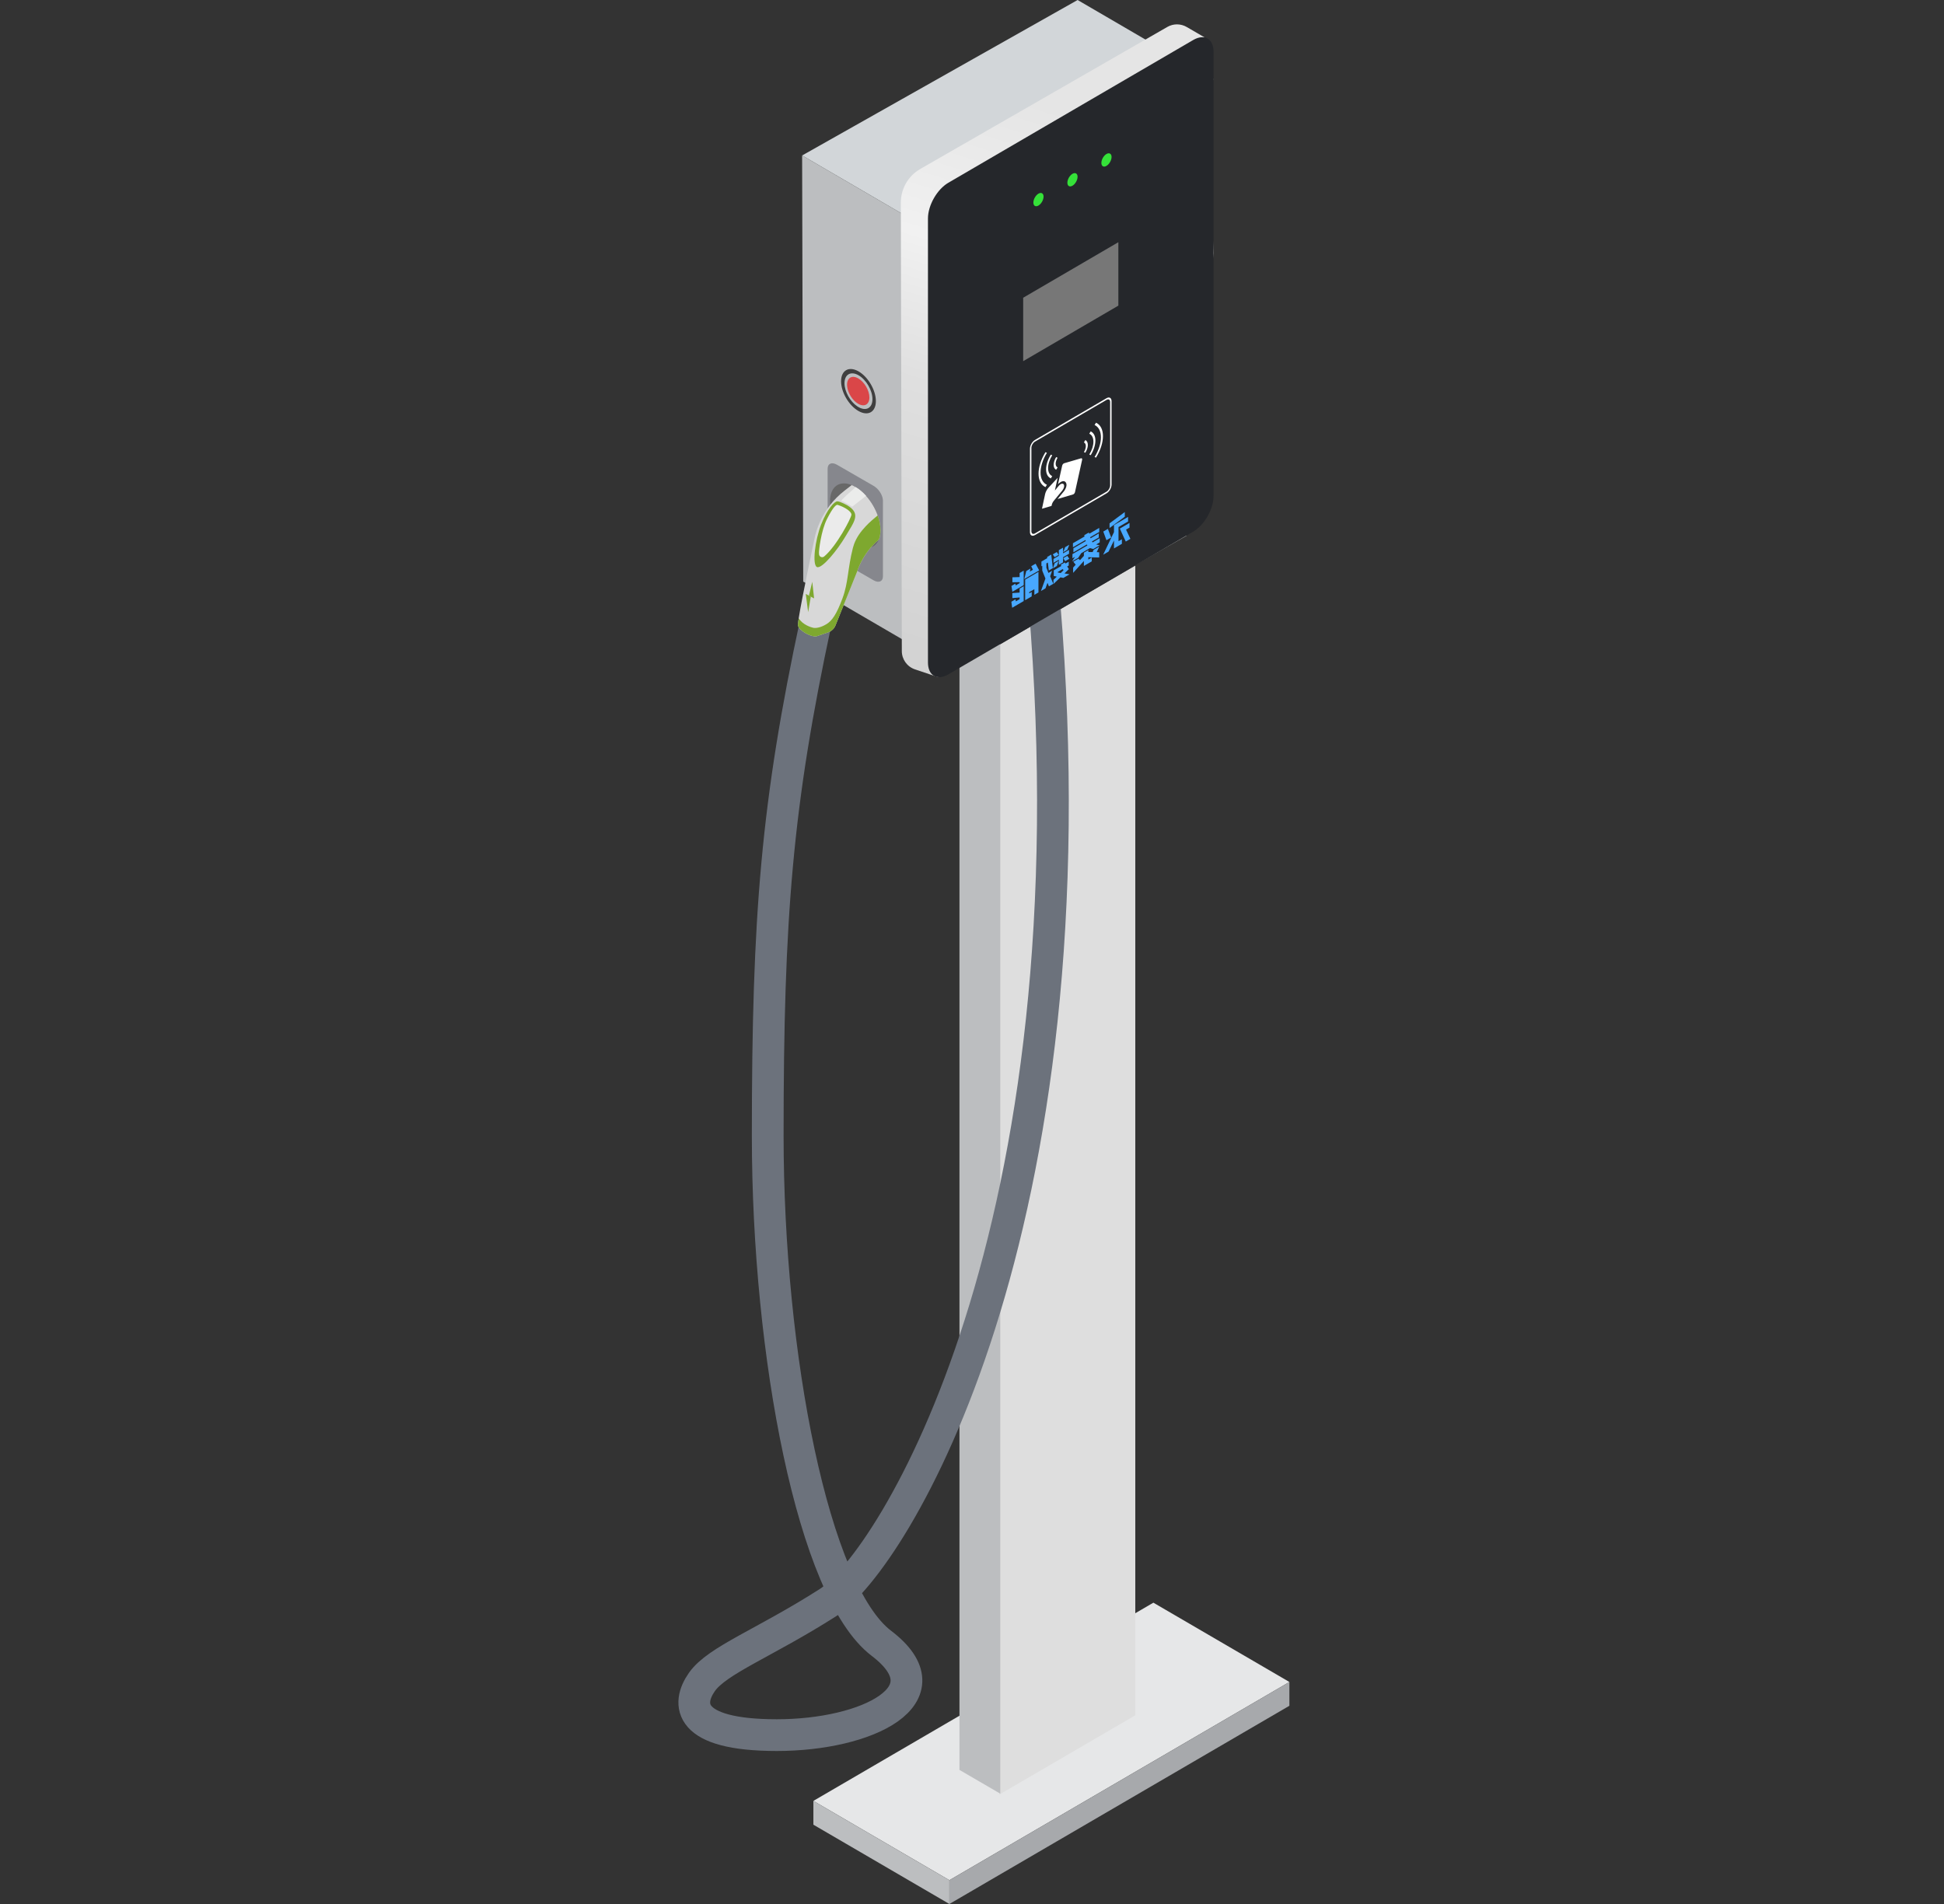 <?xml version="1.0" encoding="UTF-8"?>
<svg width="49px" height="48px" viewBox="0 0 49 48" version="1.1" xmlns="http://www.w3.org/2000/svg" xmlns:xlink="http://www.w3.org/1999/xlink">
    <rect x="0" y="0" width="49" height="48" fill="#333333" stroke="none"/>
    <title>icon_交流充电桩</title>
    <defs>
        <linearGradient x1="49.026%" y1="12.925%" x2="36.283%" y2="100%" id="linearGradient-1">
            <stop stop-color="#E5E5E5" offset="0%"></stop>
            <stop stop-color="#F1F1F1" offset="28.654%"></stop>
            <stop stop-color="#DFDFDF" offset="54.194%"></stop>
            <stop stop-color="#D3D3D3" offset="100%"></stop>
        </linearGradient>
        <path d="M1.168,0.146 C1.035,0.25 0.917,0.368 0.815,0.498 L0.815,0.498 C0.614,0.754 0.475,1.054 0.412,1.378 L0.412,1.378 C0.412,1.378 0.104,2.82 0.02,3.357 L0.02,3.357 C0.009,3.43 0.002,3.487 0,3.521 L0,3.521 C-0,3.531 2.77726934e-05,3.538 0.001,3.542 L0.001,3.542 C0.026,3.643 0.211,3.765 0.356,3.803 L0.356,3.803 C0.4,3.814 0.439,3.818 0.469,3.812 L0.469,3.812 C0.476,3.811 0.483,3.808 0.491,3.805 L0.491,3.805 L0.76,3.713 C0.852,3.683 0.924,3.61 0.955,3.518 L0.955,3.518 L1.489,2.187 C1.566,1.96 1.685,1.751 1.84,1.571 L1.84,1.571 L1.841,1.571 C1.902,1.5 1.968,1.433 2.041,1.372 L2.041,1.372 C2.067,1.308 2.081,1.229 2.081,1.139 L2.081,1.139 C2.081,1.019 2.056,0.891 2.011,0.765 L2.011,0.765 C1.947,0.587 1.844,0.412 1.717,0.271 L1.717,0.271 C1.638,0.183 1.55,0.106 1.456,0.051 L1.456,0.051 C1.453,0.049 1.449,0.047 1.445,0.045 L1.445,0.045 C1.415,0.027 1.385,0.012 1.356,0 L1.356,0 L1.168,0.146 Z" id="path-2"></path>
    </defs>
    <g id="光储充及工商储管理系统V1.3" stroke="none" stroke-width="1" fill="none" fill-rule="evenodd">
        <g id="3_2_8.设备监视_示范站站点拓扑_通信拓扑" transform="translate(-917, -913)">
            <g id="main" transform="translate(212, 102)">
                <g transform="translate(60, 40)" id="3">
                    <g transform="translate(0, 245)">
                        <g id="2" transform="translate(359, 275)">
                            <g id="3" transform="translate(17, 251)">
                                <g id="编组3" transform="translate(251, 0)">
                                    <g id="icon_交流充电桩" transform="translate(18.5, 0)">
                                        <rect id="BG" x="0" y="0" width="48" height="48"></rect>
                                        <g id="交流桩-单枪" transform="translate(24.5, 24) scale(-1, 1) translate(-24.5, -24) translate(17, 0)">
                                            <g id="底座" transform="translate(0, 40.404)">
                                                <polygon id="矩形备份-269" fill="#E6E7E8" transform="translate(5.999, 3.498) scale(-1, 1) translate(-5.999, -3.498) " points="0 4.997 8.57 0 11.998 1.999 3.428 6.996"></polygon>
                                                <polygon id="矩形备份-274" fill="#A7A9AC" points="-8.39066162e-13 1.999 8.57 6.996 8.57 7.596 -8.39066162e-13 2.599"></polygon>
                                                <polygon id="矩形备份-273" fill="#BCBEC0" points="8.57 6.996 11.998 4.997 11.998 5.597 8.57 7.596"></polygon>
                                            </g>
                                            <polygon id="矩形备份-276" fill="#DEDEDE" points="3.884 14.258 7.312 16.257 7.312 45.242 3.884 43.243"></polygon>
                                            <polygon id="矩形备份-275" fill="#BCBEC0" points="7.287 16.234 8.316 15.635 8.316 44.62 7.287 45.219"></polygon>
                                            <polygon id="矩形备份-271" fill="#BCBEC0" points="8.854 5.918 12.282 3.919 12.254 14.662 8.826 16.661"></polygon>
                                            <polygon id="矩形备份-270" fill="#D2D6D9" transform="translate(7.096, 2.959) scale(-1, 1) translate(-7.096, -2.959) " points="1.911 3.919 8.854 -8.01608259e-14 12.282 1.999 5.339 5.918"></polygon>
                                            <path d="M2.402,4.26 L8.63,0.679 C8.782,0.592 8.968,0.593 9.119,0.681 L9.561,0.938 L9.561,0.938 L9.795,6.378 L9.11,13.508 L2.854,17.072 L2.269,16.875 C2.071,16.809 1.937,16.623 1.937,16.414 L1.912,5.108 C1.912,4.758 2.098,4.434 2.402,4.26 Z" id="矩形备份-277" fill="url(#linearGradient-1)" transform="translate(5.853, 8.805) scale(-1, 1) translate(-5.853, -8.805) "></path>
                                            <g id="按钮" transform="translate(10.423, 9.303)" fill-rule="nonzero">
                                                <path d="M0.438,0.059 C0.196,0.197 0,0.533 0,0.809 C0,1.085 0.196,1.196 0.438,1.059 C0.68,0.921 0.877,0.585 0.877,0.309 C0.877,0.033 0.68,-0.079 0.438,0.059 Z M0.438,0.96 C0.244,1.071 0.086,0.982 0.086,0.76 C0.086,0.538 0.244,0.268 0.438,0.157 C0.633,0.046 0.791,0.136 0.791,0.358 C0.79,0.569 0.649,0.821 0.469,0.941 L0.438,0.96 Z" id="形状" fill="#3F3F3F"></path>
                                                <path d="M0.163,0.717 C0.163,0.894 0.289,0.966 0.445,0.877 C0.591,0.794 0.711,0.598 0.725,0.428 L0.726,0.396 C0.726,0.219 0.6,0.147 0.445,0.236 C0.289,0.324 0.163,0.54 0.163,0.717 Z" id="路径" fill="#DA4648"></path>
                                            </g>
                                            <g id="充电枪左边" transform="translate(5.96, 11.68)">
                                                <path d="M5.97,3.971 C6.959,8.573 7.189,11.402 7.189,16.95 C7.189,22.498 6.038,28.445 4.324,29.748 C2.61,31.052 4.683,32.063 6.959,32.063 C9.234,32.063 9.234,31.273 8.848,30.723 C8.462,30.173 7.279,29.748 5.673,28.724 C4.067,27.7 -1.114,19.461 0.216,3.511" id="充电线" stroke="#6C727C" stroke-width="0.8"></path>
                                                <g id="充电枪头" transform="translate(5.357, 2.182) scale(-1, 1) translate(-5.357, -2.182) translate(4.286, 0)">
                                                    <path d="M0.749,0.136 L0.749,2.047 C0.749,2.177 0.854,2.342 0.984,2.417 L1.131,2.502 L1.666,2.81 L1.908,2.95 C2.038,3.025 2.143,2.98 2.143,2.851 L2.143,0.939 C2.143,0.934 2.143,0.927 2.142,0.922 C2.133,0.795 2.032,0.64 1.908,0.569 L0.984,0.036 C0.854,-0.039 0.749,0.006 0.749,0.136" id="Fill-209" fill="#86878D"></path>
                                                    <path d="M0.81,0.955 C0.81,0.985 0.812,1.016 0.815,1.047 C0.817,1.065 0.819,1.083 0.822,1.101 C0.827,1.136 0.834,1.17 0.843,1.205 C0.892,1.399 0.991,1.595 1.119,1.758 C1.144,1.789 1.17,1.819 1.196,1.847 C1.265,1.92 1.339,1.983 1.417,2.032 C1.427,2.038 1.436,2.044 1.446,2.049 C1.595,2.135 1.732,2.155 1.84,2.119 L1.84,2.119 C1.93,2.089 1.999,2.022 2.04,1.921 L2.041,1.921 C2.067,1.856 2.081,1.778 2.081,1.688 C2.081,1.568 2.056,1.439 2.011,1.313 C1.947,1.135 1.844,0.961 1.718,0.82 C1.638,0.731 1.55,0.655 1.456,0.599 C1.453,0.597 1.449,0.595 1.446,0.593 C1.415,0.576 1.385,0.561 1.356,0.549 C1.047,0.421 0.81,0.588 0.81,0.955" id="Fill-215" fill="#686868"></path>
                                                    <g id="充电枪" transform="translate(0, 0.549)">
                                                        <g id="编组" transform="translate(0, 0)">
                                                            <mask id="mask-3" fill="white">
                                                                <use xlink:href="#path-2"></use>
                                                            </mask>
                                                            <use id="Clip-220" fill="#D8D8D8" xlink:href="#path-2"></use>
                                                            <path d="M1.168,0.146 C1.035,0.25 0.917,0.368 0.815,0.498 L0.815,0.498 C0.614,0.754 0.475,1.054 0.412,1.378 L0.412,1.378 C0.412,1.378 0.104,2.82 0.02,3.357 L0.02,3.357 C0.009,3.43 0.002,3.487 0,3.521 L0,3.521 C-0,3.531 2.77726934e-05,3.538 0.001,3.542 L0.001,3.542 C0.026,3.643 0.211,3.765 0.356,3.803 L0.356,3.803 C0.4,3.814 0.439,3.818 0.469,3.812 L0.469,3.812 C0.476,3.811 0.483,3.808 0.491,3.805 L0.491,3.805 L0.76,3.713 C0.852,3.683 0.924,3.61 0.955,3.518 L0.955,3.518 L1.489,2.187 C1.566,1.96 1.685,1.751 1.84,1.571 L1.84,1.571 L1.841,1.571 C1.902,1.5 1.968,1.433 2.041,1.372 L2.041,1.372 C2.067,1.308 2.081,1.229 2.081,1.139 L2.081,1.139 C2.081,1.019 2.056,0.891 2.011,0.765 L2.011,0.765 C1.947,0.587 1.844,0.412 1.717,0.271 L1.717,0.271 C1.638,0.183 1.55,0.106 1.456,0.051 L1.456,0.051 C1.453,0.049 1.449,0.047 1.445,0.045 L1.445,0.045 C1.415,0.027 1.385,0.012 1.356,0 L1.356,0 L1.168,0.146 Z" id="Fill-219" mask="url(#mask-3)"></path>
                                                        </g>
                                                        <g id="编组" transform="translate(0, 0.051)">
                                                            <path d="M1.246,0.461 C1.6,0.673 1.417,0.872 1.205,1.233 C0.993,1.594 0.606,2.065 0.481,2.016 C0.356,1.966 0.43,1.337 0.587,0.94 C0.744,0.543 0.923,0.359 0.994,0.359 C1.065,0.359 1.246,0.461 1.246,0.461" id="Fill-221" fill="#7EA82F"></path>
                                                            <path d="M0.001,3.491 C0.026,3.593 0.212,3.714 0.356,3.752 C0.399,3.764 0.439,3.767 0.469,3.761 C0.476,3.76 0.484,3.757 0.491,3.754 L0.76,3.663 C0.852,3.632 0.924,3.559 0.955,3.467 L1.489,2.137 C1.566,1.909 1.685,1.7 1.84,1.52 L1.841,1.52 C1.902,1.449 1.968,1.383 2.041,1.322 L2.041,1.322 C2.067,1.257 2.081,1.179 2.081,1.088 C2.081,0.968 2.056,0.84 2.011,0.714 C1.91,0.796 1.802,0.888 1.705,0.992 C1.585,1.12 1.479,1.266 1.417,1.433 C1.405,1.465 1.395,1.498 1.386,1.532 C1.249,2.074 1.274,2.398 1.124,2.803 C0.974,3.208 0.859,3.37 0.721,3.454 C0.584,3.538 0.462,3.56 0.391,3.548 C0.338,3.538 0.116,3.471 0.021,3.306 C0.009,3.38 0.002,3.436 0,3.47 C-0,3.48 0,3.487 0.001,3.491" id="Fill-223" fill="#7EA82F"></path>
                                                            <path d="M1.09,0.345 C1.205,0.383 1.367,0.495 1.367,0.495 C1.367,0.495 1.528,0.367 1.718,0.22 C1.638,0.132 1.55,0.056 1.456,0 C1.295,0.14 1.138,0.282 1.09,0.345" id="Fill-225" fill="#EBECEB"></path>
                                                            <path d="M1.002,0.448 C1.182,0.505 1.349,0.613 1.349,0.694 C1.349,0.771 0.978,1.485 0.662,1.749 C0.616,1.787 0.544,1.762 0.535,1.704 C0.533,1.688 0.532,1.672 0.531,1.657 C0.528,1.604 0.58,1.105 0.735,0.8 C0.89,0.495 0.968,0.437 1.002,0.448" id="Fill-227" fill="#EBEBEB"></path>
                                                            <polygon id="Fill-229" fill="#7EA82F" points="0.362 2.387 0.408 2.806 0.277 2.737"></polygon>
                                                            <polygon id="Fill-231" fill="#7EA82F" points="0.325 2.762 0.198 2.693 0.258 3.152"></polygon>
                                                        </g>
                                                    </g>
                                                </g>
                                            </g>
                                            <g id="面板备份" transform="translate(1.911, 0.938)">
                                                <path d="M0.514,0.071 L6.685,3.669 C6.969,3.835 7.199,4.237 7.199,4.569 L7.199,15.763 C7.199,16.094 6.969,16.228 6.685,16.063 L0.514,12.465 C0.23,12.299 0,11.896 0,11.565 L0,0.371 C0,0.04 0.23,-0.095 0.514,0.071 Z" id="矩形" fill="#25272B"></path>
                                                <path d="M2.622,12.374 L2.622,12.256 L2.238,11.971 L2.238,12.088 L2.622,12.374 Z M2.51,12.888 L2.51,12.687 L2.647,12.968 L2.783,13.047 L2.51,12.477 L2.51,12.3 L2.155,12.093 L2.155,12.209 L2.396,12.349 L2.396,12.706 L2.311,12.657 L2.311,12.772 L2.51,12.888 Z M2.7,12.681 L2.78,12.463 L2.664,12.395 L2.581,12.612 L2.7,12.681 Z M2.213,12.715 L2.363,12.388 L2.119,12.246 L2.119,12.363 L2.206,12.414 L2.096,12.646 L2.213,12.715 Z M3.032,12.903 L3.115,12.879 L3.335,13.008 L3.412,13.125 L3.567,13.215 L3.492,13.099 L3.557,13.137 L3.557,13.031 L3.18,12.812 L3.194,12.788 L3.533,12.986 L3.533,12.884 L3.221,12.702 L3.23,12.676 L3.545,12.859 L3.545,12.757 L3.252,12.587 L3.26,12.554 L3.142,12.486 L3.135,12.518 L2.882,12.371 L2.882,12.473 L3.111,12.606 L3.1,12.632 L2.894,12.511 L2.894,12.613 L3.066,12.713 L3.05,12.736 L2.87,12.631 L2.87,12.736 L2.96,12.789 L2.87,12.808 L3.032,12.903 Z M3.54,13.504 L3.54,13.371 L3.475,13.299 L3.536,13.223 L3.406,13.147 L3.367,13.184 L3.269,13.076 L3.269,12.995 L3.157,12.93 L3.157,12.978 L3.049,12.98 L3.022,12.923 L2.882,12.842 L2.945,12.981 L2.883,12.985 L2.883,13.116 L3.157,13.11 L3.157,13.169 L3.07,13.118 L3.07,13.214 L3.269,13.33 L3.269,13.205 L3.54,13.504 Z M4.15,13.844 L4.186,13.755 L4.237,13.895 L4.351,13.961 L4.238,13.647 L4.318,13.448 L4.318,13.326 L4.339,13.339 L4.339,13.219 L4.192,13.133 L4.196,13.104 L4.091,13.043 L4.052,13.385 L4.153,13.444 L4.177,13.244 L4.214,13.266 L4.214,13.375 L4.163,13.506 L4.07,13.452 L4.119,13.59 L4.04,13.78 L4.15,13.844 Z M3.9,13.302 L3.9,13.172 L4.035,13.251 L4.035,13.152 L3.9,13.073 L3.9,12.931 L3.794,12.869 L3.794,13.012 L3.643,12.924 L3.643,13.022 L3.794,13.11 L3.794,13.24 L3.9,13.302 Z M3.79,12.983 L3.741,12.856 L3.637,12.796 L3.687,12.923 L3.79,12.983 Z M4.006,13.109 L4.053,13.038 L3.952,12.979 L3.906,13.05 L4.006,13.109 Z M3.74,13.209 L3.788,13.133 L3.687,13.074 L3.637,13.149 L3.74,13.209 Z M4.049,13.389 L4.005,13.26 L3.906,13.202 L3.949,13.331 L4.049,13.389 Z M4.035,13.784 L4.035,13.679 L3.951,13.599 L4.028,13.582 L4.028,13.441 L3.836,13.33 L3.853,13.301 L3.75,13.241 L3.732,13.269 L3.651,13.222 L3.651,13.32 L3.69,13.343 L3.648,13.41 L3.758,13.518 L3.63,13.541 L3.785,13.631 L3.86,13.617 L4.035,13.784 Z M3.853,13.508 L3.781,13.436 L3.802,13.408 L3.93,13.483 L3.93,13.493 L3.853,13.508 Z M4.771,13.661 L4.721,13.458 L4.615,13.395 L4.633,13.473 L4.554,13.427 L4.596,13.337 L4.486,13.273 L4.396,13.442 L4.771,13.661 Z M5.071,13.98 L5.095,13.835 L4.996,13.777 L4.988,13.821 L4.889,13.763 L4.889,13.738 L5.071,13.741 L5.071,13.616 L4.889,13.61 L4.889,13.508 L4.786,13.448 L4.786,13.814 L5.071,13.98 Z M4.517,14.058 L4.517,13.915 L4.646,13.99 L4.646,14.022 L4.584,13.986 L4.584,14.097 L4.749,14.193 L4.749,13.674 L4.414,13.479 L4.414,13.998 L4.517,14.058 Z M5.077,14.384 L5.097,14.232 L4.993,14.171 L4.985,14.223 L4.889,14.167 L4.889,14.124 L5.072,14.14 L5.072,14.014 L4.889,14.001 L4.889,13.9 L4.786,13.84 L4.786,14.215 L5.077,14.384 Z" id="永泰数能" fill="#48A8FF" fill-rule="nonzero"></path>
                                                <g id="编组-67" transform="translate(2.571, 9.083)" fill="#FFFFFF" fill-rule="nonzero">
                                                    <g id="刷卡" transform="translate(0.217, 0.635)">
                                                        <path d="M1.144,1.924 L0.979,1.723 C0.91,1.627 0.9,1.533 0.951,1.49 C0.977,1.468 1.031,1.457 1.12,1.537 L1.133,1.553 L1.028,1.082 C1.022,1.056 1,1.03 0.979,1.023 L0.553,0.898 C0.532,0.892 0.519,0.908 0.525,0.935 L0.705,1.75 C0.711,1.777 0.733,1.803 0.754,1.809 L1.144,1.924 Z M1.369,1.635 L1.143,1.391 L1.212,1.71 L1.114,1.591 C1.07,1.538 1.015,1.522 0.99,1.554 C0.966,1.587 0.981,1.656 1.024,1.709 L1.239,1.969 C1.264,2 1.282,2.036 1.29,2.07 L1.296,2.098 L1.537,2.169 L1.458,1.8 C1.447,1.752 1.422,1.7 1.387,1.656 L1.369,1.635 Z M0.444,0.757 C0.36,0.62 0.36,0.477 0.444,0.438 L0.48,0.497 C0.416,0.526 0.416,0.636 0.48,0.741 L0.444,0.757 Z M0.309,0.819 C0.151,0.561 0.151,0.292 0.309,0.219 L0.345,0.278 C0.206,0.341 0.206,0.577 0.345,0.803 L0.309,0.819 Z M0.175,0.881 C-0.058,0.503 -0.058,0.107 0.175,0 L0.211,0.058 C-0.002,0.157 -0.002,0.518 0.211,0.865 L0.175,0.881 Z M1.18,1.186 L1.144,1.128 C1.208,1.098 1.208,0.989 1.144,0.884 L1.18,0.867 C1.264,1.004 1.264,1.147 1.18,1.186 Z M1.314,1.405 L1.279,1.347 C1.346,1.316 1.383,1.244 1.383,1.145 C1.383,1.046 1.346,0.931 1.279,0.822 L1.314,0.805 C1.391,0.93 1.434,1.061 1.434,1.175 C1.434,1.288 1.391,1.37 1.314,1.405 Z M1.449,1.624 L1.413,1.566 C1.626,1.468 1.626,1.106 1.413,0.76 L1.449,0.743 C1.682,1.122 1.682,1.517 1.449,1.624 Z" id="形状"></path>
                                                    </g>
                                                    <path d="M1.93,1.07 L0.126,0.017 C0.057,-0.023 0,0.01 0,0.091 L0,2.195 C0,2.277 0.057,2.376 0.126,2.416 L1.93,3.468 C2,3.509 2.057,3.476 2.057,3.395 L2.057,1.29 C2.057,1.209 2,1.11 1.93,1.07 Z M1.93,1.112 C1.98,1.141 2.021,1.211 2.021,1.269 L2.021,3.374 C2.021,3.432 1.98,3.455 1.93,3.426 L0.126,2.374 C0.076,2.345 0.036,2.274 0.036,2.216 L0.036,0.112 C0.036,0.054 0.076,0.03 0.126,0.06 L1.93,1.112 Z" id="矩形"></path>
                                                </g>
                                                <polygon id="矩形" fill="#777777" points="2.4 5.168 4.799 6.568 4.799 8.167 2.4 6.767"></polygon>
                                                <path d="M2.7,3.244 C2.771,3.286 2.828,3.252 2.828,3.169 C2.828,3.087 2.771,2.986 2.7,2.944 C2.629,2.903 2.571,2.937 2.571,3.019 C2.571,3.102 2.629,3.203 2.7,3.244 Z" id="椭圆形" fill="#35E139"></path>
                                                <path d="M3.557,3.744 C3.628,3.785 3.685,3.752 3.685,3.669 C3.685,3.586 3.628,3.486 3.557,3.444 C3.486,3.403 3.428,3.436 3.428,3.519 C3.428,3.602 3.486,3.703 3.557,3.744 Z" id="椭圆形备份-172" fill="#35E139"></path>
                                                <path d="M4.414,4.244 C4.485,4.285 4.542,4.252 4.542,4.169 C4.542,4.086 4.485,3.985 4.414,3.944 C4.343,3.903 4.285,3.936 4.285,4.019 C4.285,4.102 4.343,4.202 4.414,4.244 Z" id="椭圆形备份-173" fill="#35E139"></path>
                                            </g>
                                        </g>
                                    </g>
                                </g>
                            </g>
                        </g>
                    </g>
                </g>
            </g>
        </g>
    </g>
</svg>